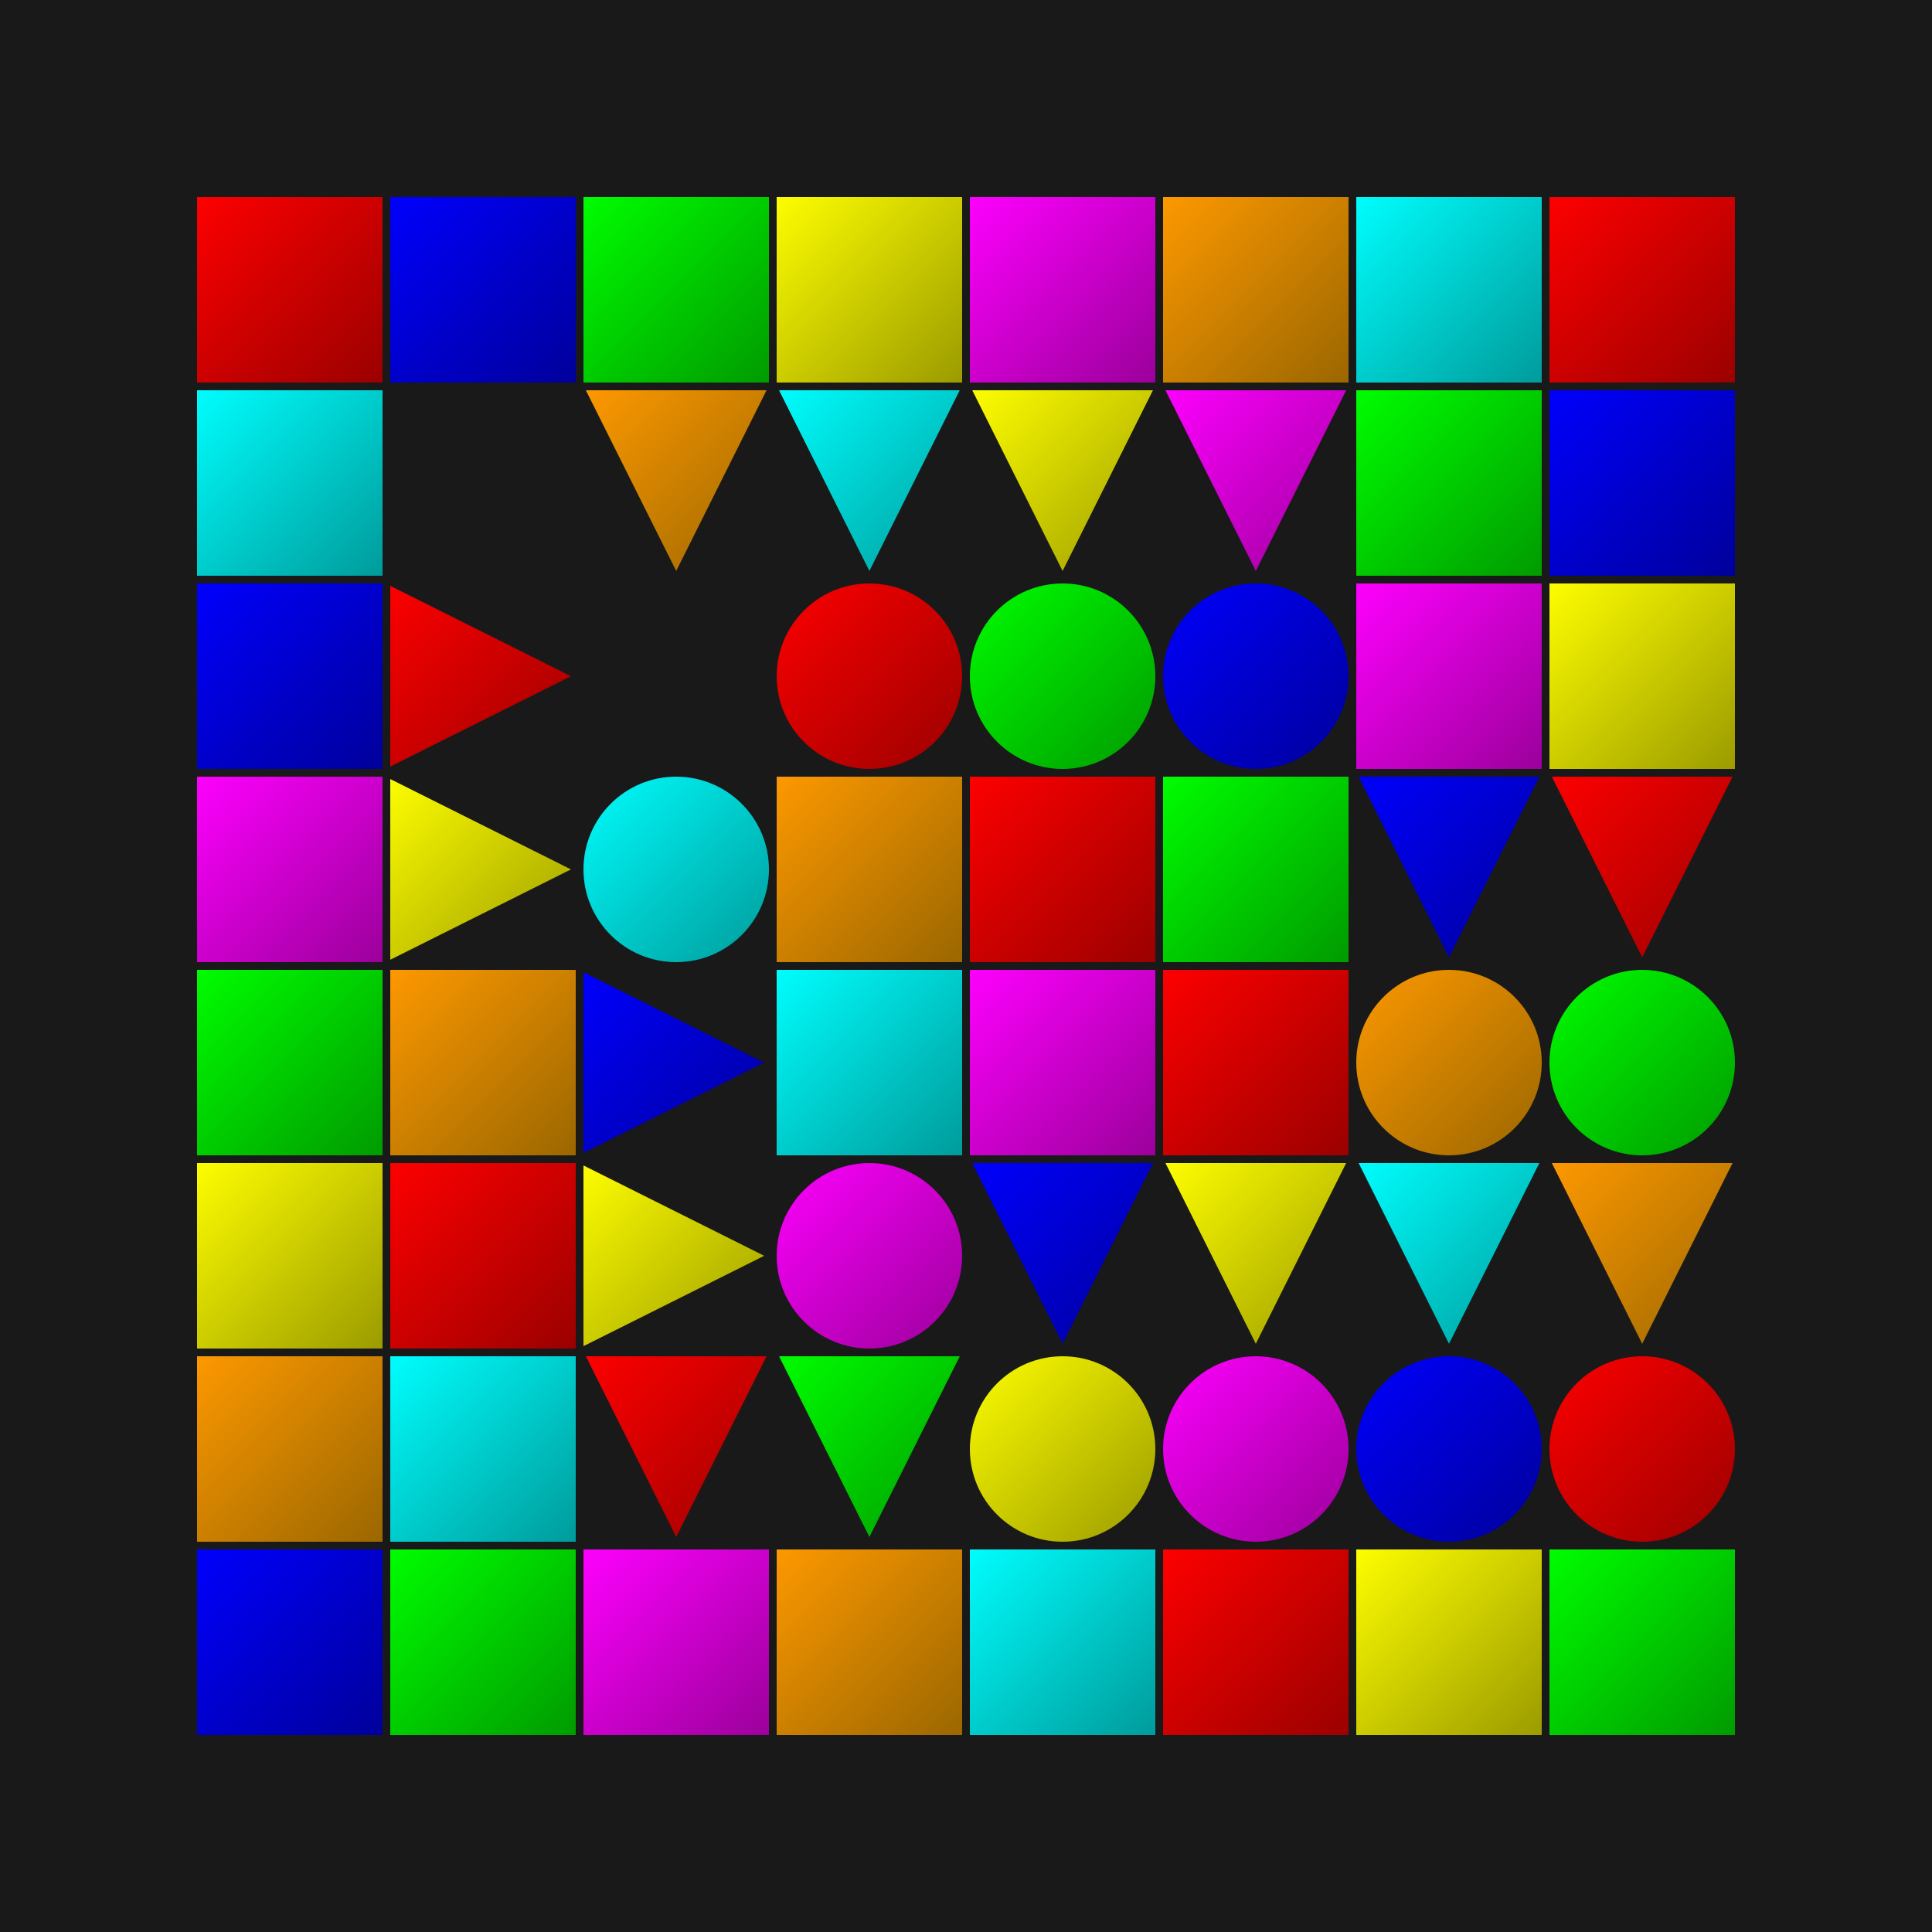 <svg width="500" height="500" xmlns="http://www.w3.org/2000/svg">
  <rect width="500" height="500" fill="#191919" />
  
  <defs>
    <!-- Colorful gradients -->
    <linearGradient id="redGradient" x1="0%" y1="0%" x2="100%" y2="100%">
      <stop offset="0%" style="stop-color:#ff0000;stop-opacity:1" />
      <stop offset="100%" style="stop-color:#990000;stop-opacity:1" />
    </linearGradient>
    
    <linearGradient id="blueGradient" x1="0%" y1="0%" x2="100%" y2="100%">
      <stop offset="0%" style="stop-color:#0000ff;stop-opacity:1" />
      <stop offset="100%" style="stop-color:#000099;stop-opacity:1" />
    </linearGradient>
    
    <linearGradient id="greenGradient" x1="0%" y1="0%" x2="100%" y2="100%">
      <stop offset="0%" style="stop-color:#00ff00;stop-opacity:1" />
      <stop offset="100%" style="stop-color:#009900;stop-opacity:1" />
    </linearGradient>
    
    <linearGradient id="yellowGradient" x1="0%" y1="0%" x2="100%" y2="100%">
      <stop offset="0%" style="stop-color:#ffff00;stop-opacity:1" />
      <stop offset="100%" style="stop-color:#999900;stop-opacity:1" />
    </linearGradient>
    
    <linearGradient id="purpleGradient" x1="0%" y1="0%" x2="100%" y2="100%">
      <stop offset="0%" style="stop-color:#ff00ff;stop-opacity:1" />
      <stop offset="100%" style="stop-color:#990099;stop-opacity:1" />
    </linearGradient>
    
    <linearGradient id="orangeGradient" x1="0%" y1="0%" x2="100%" y2="100%">
      <stop offset="0%" style="stop-color:#ff9900;stop-opacity:1" />
      <stop offset="100%" style="stop-color:#996600;stop-opacity:1" />
    </linearGradient>
    
    <linearGradient id="cyanGradient" x1="0%" y1="0%" x2="100%" y2="100%">
      <stop offset="0%" style="stop-color:#00ffff;stop-opacity:1" />
      <stop offset="100%" style="stop-color:#009999;stop-opacity:1" />
    </linearGradient>
  </defs>
  
  <!-- Mosaic tiles -->
  <g stroke="#191919" stroke-width="2">
    <!-- Row 1 -->
    <rect x="50" y="50" width="50" height="50" fill="url(#redGradient)" />
    <rect x="100" y="50" width="50" height="50" fill="url(#blueGradient)" />
    <rect x="150" y="50" width="50" height="50" fill="url(#greenGradient)" />
    <rect x="200" y="50" width="50" height="50" fill="url(#yellowGradient)" />
    <rect x="250" y="50" width="50" height="50" fill="url(#purpleGradient)" />
    <rect x="300" y="50" width="50" height="50" fill="url(#orangeGradient)" />
    <rect x="350" y="50" width="50" height="50" fill="url(#cyanGradient)" />
    <rect x="400" y="50" width="50" height="50" fill="url(#redGradient)" />
    
    <!-- Row 2 -->
    <rect x="50" y="100" width="50" height="50" fill="url(#cyanGradient)" />
    
    <polygon points="150,100 200,100 175,150" fill="url(#orangeGradient)" />
    <polygon points="200,100 250,100 225,150" fill="url(#cyanGradient)" />
    <polygon points="250,100 300,100 275,150" fill="url(#yellowGradient)" />
    <polygon points="300,100 350,100 325,150" fill="url(#purpleGradient)" />
    
    <rect x="350" y="100" width="50" height="50" fill="url(#greenGradient)" />
    <rect x="400" y="100" width="50" height="50" fill="url(#blueGradient)" />
    
    <!-- Row 3 -->
    <rect x="50" y="150" width="50" height="50" fill="url(#blueGradient)" />
    
    <polygon points="100,150 100,200 150,175" fill="url(#redGradient)" />
    <polygon points="100,200 100,250 150,225" fill="url(#yellowGradient)" />
    
    <circle cx="225" cy="175" r="25" fill="url(#redGradient)" />
    <circle cx="275" cy="175" r="25" fill="url(#greenGradient)" />
    <circle cx="325" cy="175" r="25" fill="url(#blueGradient)" />
    
    <rect x="350" y="150" width="50" height="50" fill="url(#purpleGradient)" />
    <rect x="400" y="150" width="50" height="50" fill="url(#yellowGradient)" />
    
    <!-- Row 4 -->
    <rect x="50" y="200" width="50" height="50" fill="url(#purpleGradient)" />
    
    <circle cx="175" cy="225" r="25" fill="url(#cyanGradient)" />
    
    <rect x="200" y="200" width="50" height="50" fill="url(#orangeGradient)" />
    <rect x="250" y="200" width="50" height="50" fill="url(#redGradient)" />
    <rect x="300" y="200" width="50" height="50" fill="url(#greenGradient)" />
    
    <polygon points="350,200 400,200 375,250" fill="url(#blueGradient)" />
    <polygon points="400,200 450,200 425,250" fill="url(#redGradient)" />
    
    <!-- Row 5 -->
    <rect x="50" y="250" width="50" height="50" fill="url(#greenGradient)" />
    <rect x="100" y="250" width="50" height="50" fill="url(#orangeGradient)" />
    
    <polygon points="150,250 150,300 200,275" fill="url(#blueGradient)" />
    <polygon points="150,300 150,350 200,325" fill="url(#yellowGradient)" />
    
    <rect x="200" y="250" width="50" height="50" fill="url(#cyanGradient)" />
    <rect x="250" y="250" width="50" height="50" fill="url(#purpleGradient)" />
    <rect x="300" y="250" width="50" height="50" fill="url(#redGradient)" />
    
    <circle cx="375" cy="275" r="25" fill="url(#orangeGradient)" />
    <circle cx="425" cy="275" r="25" fill="url(#greenGradient)" />
    
    <!-- Row 6 -->
    <rect x="50" y="300" width="50" height="50" fill="url(#yellowGradient)" />
    <rect x="100" y="300" width="50" height="50" fill="url(#redGradient)" />
    
    <circle cx="225" cy="325" r="25" fill="url(#purpleGradient)" />
    
    <polygon points="250,300 300,300 275,350" fill="url(#blueGradient)" />
    <polygon points="300,300 350,300 325,350" fill="url(#yellowGradient)" />
    <polygon points="350,300 400,300 375,350" fill="url(#cyanGradient)" />
    <polygon points="400,300 450,300 425,350" fill="url(#orangeGradient)" />
    
    <!-- Row 7 -->
    <rect x="50" y="350" width="50" height="50" fill="url(#orangeGradient)" />
    <rect x="100" y="350" width="50" height="50" fill="url(#cyanGradient)" />
    
    <polygon points="150,350 200,350 175,400" fill="url(#redGradient)" />
    <polygon points="200,350 250,350 225,400" fill="url(#greenGradient)" />
    
    <circle cx="275" cy="375" r="25" fill="url(#yellowGradient)" />
    <circle cx="325" cy="375" r="25" fill="url(#purpleGradient)" />
    <circle cx="375" cy="375" r="25" fill="url(#blueGradient)" />
    <circle cx="425" cy="375" r="25" fill="url(#redGradient)" />
    
    <!-- Row 8 -->
    <rect x="50" y="400" width="50" height="50" fill="url(#blueGradient)" />
    <rect x="100" y="400" width="50" height="50" fill="url(#greenGradient)" />
    <rect x="150" y="400" width="50" height="50" fill="url(#purpleGradient)" />
    <rect x="200" y="400" width="50" height="50" fill="url(#orangeGradient)" />
    <rect x="250" y="400" width="50" height="50" fill="url(#cyanGradient)" />
    <rect x="300" y="400" width="50" height="50" fill="url(#redGradient)" />
    <rect x="350" y="400" width="50" height="50" fill="url(#yellowGradient)" />
    <rect x="400" y="400" width="50" height="50" fill="url(#greenGradient)" />
  </g>
</svg> 